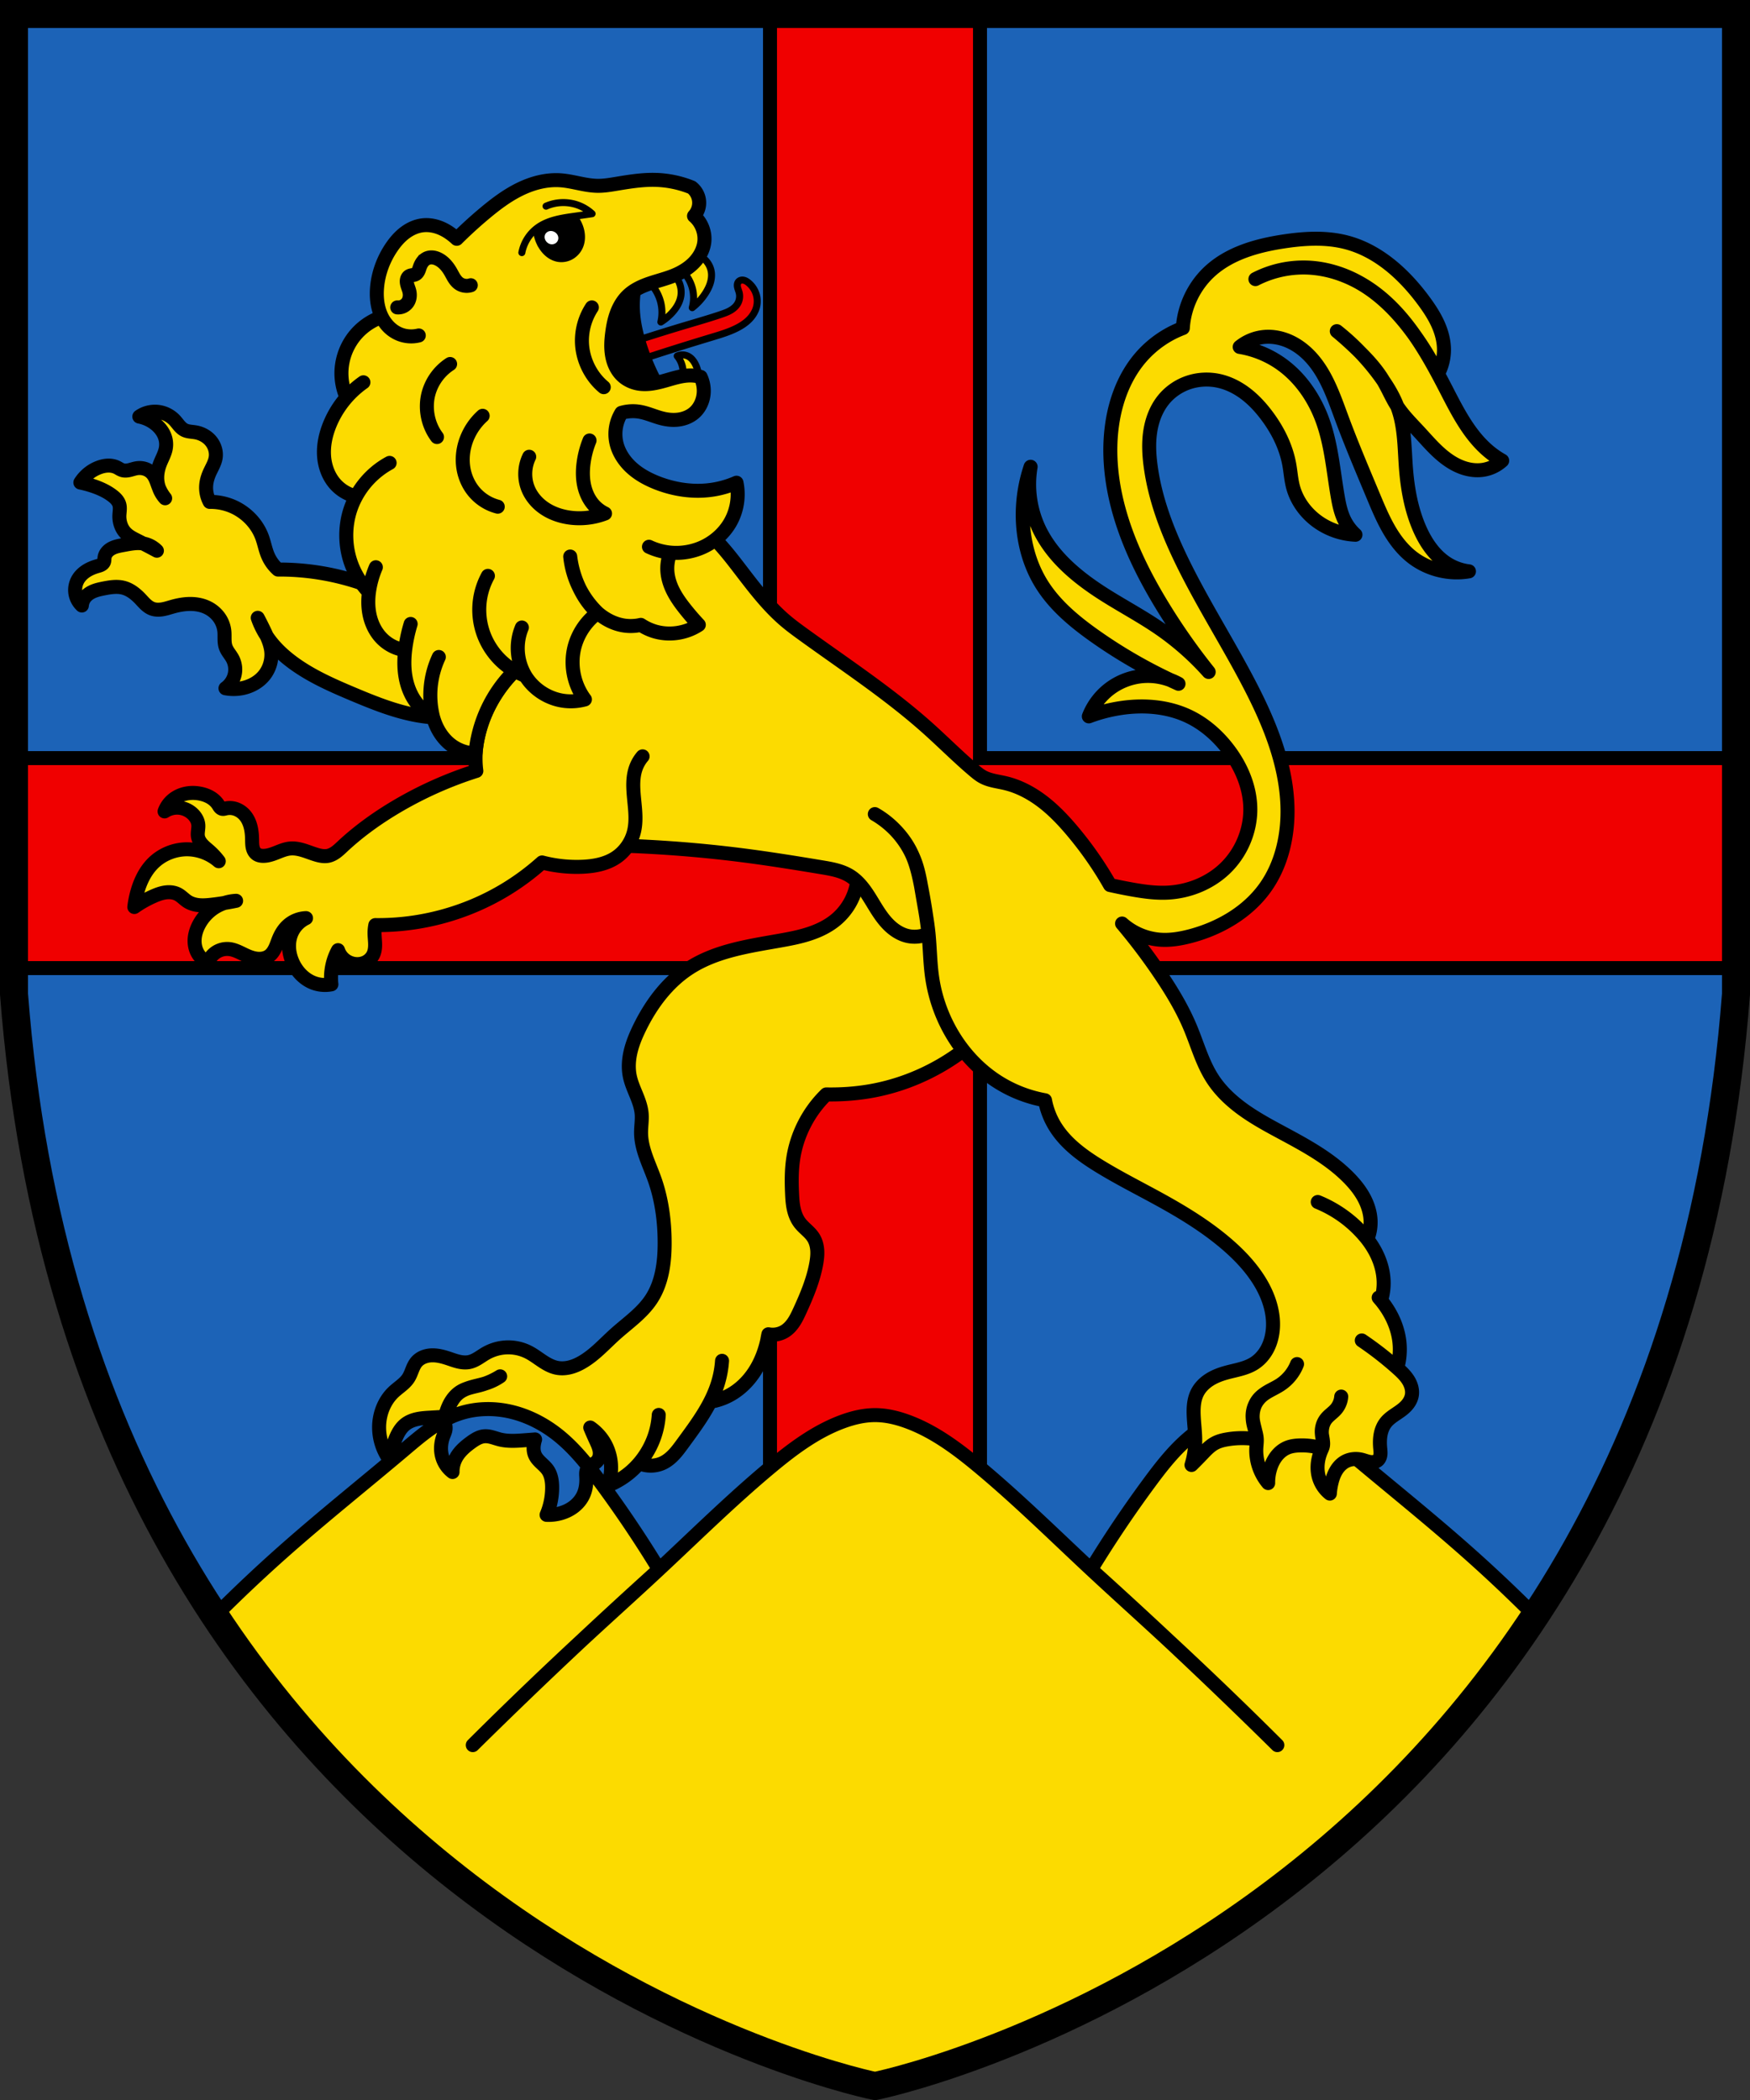 <svg width="500" height="600.1" version="1.0" xml:space="preserve" xmlns="http://www.w3.org/2000/svg"><rect width="100%" height="100%" fill="#333333" stroke="none"/><path d="M4 4v280c20 260 236 310 246 312 10-2 226-52 246-312V4z" fill="#1c63b7"/><path d="M280 276.6v211.1h-60V276.6H4v-60h216V4h60v212.6h216v60z" fill="#f00000" stroke="#000" stroke-linecap="round" stroke-width="4"/><path d="M250 596a304.123 304.123 0 0 0 30.99-9.543c31.7-11.65 61.4-28.59 87.95-49.46 17.07-13.42 32.86-28.46 46.93-45a310.67 310.67 0 0 0 22.72-30.27 423.599 423.599 0 0 0-19.55-18.45c-11.3-10.01-23.12-19.42-34.65-29.17-4.669-3.95-9.435-8.043-15.2-10.08-4.84-1.706-10.18-1.84-15.17-.665-4.995 1.175-9.651 3.626-13.64 6.852-4.687 3.788-8.442 8.587-12.02 13.44a335.544 335.544 0 0 0-16.62 24.75c8.225 7.413 16.37 14.91 24.44 22.49 9.703 9.117 19.29 18.35 28.77 27.71-11.04-11-22.3-21.79-33.76-32.35-6.472-5.962-13.01-11.85-19.45-17.85-10.49-9.786-20.72-19.88-31.73-29.08-6.285-5.251-12.95-10.28-20.62-13.12-3.005-1.115-6.17-1.886-9.375-1.886s-6.37.772-9.375 1.886c-7.679 2.848-14.34 7.874-20.62 13.12-11.01 9.199-21.24 19.29-31.73 29.08-6.435 6.002-12.97 11.89-19.45 17.85a1198.18 1198.18 0 0 0-33.76 32.35 1590.58 1590.58 0 0 1 28.77-27.71c8.07-7.582 16.22-15.08 24.44-22.49a332.839 332.839 0 0 0-16.62-24.75c-3.579-4.848-7.334-9.647-12.02-13.44-3.991-3.226-8.646-5.678-13.64-6.852-4.995-1.175-10.33-1.041-15.17.665-5.768 2.033-10.53 6.126-15.2 10.08-11.53 9.752-23.35 19.16-34.65 29.17a428.989 428.989 0 0 0-19.55 18.45 310.993 310.993 0 0 0 22.72 30.27c14.06 16.53 29.86 31.58 46.93 45 26.55 20.87 56.25 37.81 87.95 49.46A304.123 304.123 0 0 0 250.03 596M286.6 288.9c-9.311 12.03-23.25 20.38-38.25 22.91-4.049.682-8.164.956-12.27.882a73.046 73.046 0 0 1 .002 0c-5.051 4.897-8.432 11.48-9.462 18.44-.479 3.234-.463 6.519-.32 9.784.064 1.488.156 2.982.473 4.438s.866 2.88 1.772 4.063c1.153 1.505 2.838 2.566 3.849 4.17.69 1.094 1.024 2.387 1.108 3.678.083 1.29-.074 2.587-.306 3.86-.848 4.636-2.69 9.026-4.651 13.31-.518 1.13-1.047 2.26-1.733 3.298-.687 1.037-1.54 1.983-2.597 2.636a6.595 6.595 0 0 1-4.674.853 33.043 33.043 0 0 0-.324 1.697c-.694 3.18-1.872 6.271-3.647 9s-4.16 5.084-7.013 6.65a17.578 17.578 0 0 1-5.637 1.938c1.94-3.6 3.1-7.618 3.38-11.7a28.43 28.43 0 0 1-1.169 6.319c-1.957 6.388-6.08 11.85-10.02 17.24-.796 1.087-1.589 2.181-2.508 3.166-.918.986-1.972 1.865-3.187 2.447a8.188 8.188 0 0 1-6.804.08 23.566 23.566 0 0 0 4.31-7.461 23.572 23.572 0 0 0 1.292-6.33c-.375 6.465-3.604 12.71-8.66 16.76a23.226 23.226 0 0 1-5.934 3.448c1.71-4.243 1.142-9.33-1.46-13.09a13.925 13.925 0 0 0-3.517-3.516c.506 1.22 1.036 2.43 1.588 3.629.458.993.937 1.999 1.088 3.082a4.231 4.231 0 0 1-.068 1.629 3 3 0 0 1-.793 1.413c-.391.38-.89.625-1.364.892s-.95.577-1.244 1.035c-.241.375-.343.826-.372 1.271-.029.445.011.892.032 1.337.077 1.66-.12 3.357-.794 4.876-.591 1.332-1.54 2.496-2.687 3.396-1.146.9-2.487 1.542-3.89 1.934-1.289.36-2.634.514-3.97.454a20.032 20.032 0 0 0 1.588-7.825c-.002-1.741-.26-3.556-1.247-4.99-.527-.766-1.235-1.384-1.909-2.024-.674-.64-1.332-1.327-1.72-2.172-.323-.703-.442-1.488-.417-2.261s.19-1.536.417-2.275a13.951 13.951 0 0 1 0 0c-.983.076-1.966.152-2.949.226-2.387.182-4.822.353-7.144-.226-.734-.184-1.449-.44-2.18-.637-.73-.197-1.489-.334-2.243-.27-1.383.116-2.616.89-3.742 1.7-1.752 1.263-3.44 2.726-4.423 4.65a8.341 8.341 0 0 0-.907 3.856 8.32 8.32 0 0 1-2.722-3.629c-.816-2.13-.707-4.562.113-6.69.25-.65.568-1.292.624-1.986.054-.668-.14-1.33-.196-1.998-.088-1.032.153-2.065.48-3.048.375-1.128.87-2.223 1.54-3.205.672-.981 1.525-1.849 2.543-2.465 1.673-1.013 3.67-1.293 5.557-1.814a21.482 21.482 0 0 0 5.67-2.495 15.335 15.335 0 0 1-3.721 1.873c-1.556.533-3.188.812-4.761 1.294-1.36.417-2.697 1.001-3.75 1.957-1.083.985-1.8 2.301-2.45 3.612-.461.932-.9 1.876-1.315 2.83-1.282.079-2.565.155-3.848.229-1.271.073-2.547.144-3.792.408s-2.468.73-3.466 1.52c-.922.73-1.62 1.711-2.163 2.754-.544 1.043-.942 2.154-1.352 3.256-.439 1.178-.892 2.35-1.361 3.516a15.854 15.854 0 0 1-2.608-8.732c.012-3.747 1.459-7.534 4.196-10.09 1.412-1.32 3.162-2.335 4.196-3.969.453-.717.746-1.521 1.062-2.308.315-.787.663-1.576 1.206-2.228.525-.63 1.219-1.111 1.977-1.426a6.842 6.842 0 0 1 2.397-.495c1.64-.055 3.256.381 4.812.9.958.32 1.908.673 2.892.9.984.226 2.015.322 3.005.121.883-.179 1.704-.587 2.476-1.054.771-.466 1.505-.993 2.287-1.44a12.968 12.968 0 0 1 6.01-1.705c2.103-.065 4.22.4 6.099 1.347 1.396.705 2.646 1.664 3.949 2.53 1.303.867 2.696 1.656 4.23 1.96 1.237.245 2.524.163 3.746-.143 1.222-.305 2.38-.83 3.472-1.461 3.586-2.076 6.378-5.251 9.462-8.019 3.558-3.193 7.627-5.957 10.26-9.943 3.137-4.742 3.875-10.67 3.849-16.36-.028-6.093-.846-12.22-2.887-17.96-1.538-4.328-3.791-8.558-3.85-13.15-.023-1.873.325-3.747.161-5.613-.162-1.85-.821-3.617-1.525-5.336-.703-1.719-1.462-3.431-1.843-5.249-.489-2.337-.332-4.778.214-7.102.545-2.324 1.47-4.543 2.513-6.691 3.293-6.781 7.944-13.08 14.27-17.18 7.608-4.921 16.9-6.261 25.82-7.84 2.876-.509 5.755-1.057 8.527-1.977 2.772-.92 5.447-2.225 7.672-4.117a17.543 17.543 0 0 0 5.774-9.783" fill="#fcdb00" stroke="#000" stroke-linecap="round" stroke-linejoin="round" stroke-width="4"/><path d="M151.2 241.6c6.208-.206 12.42-.266 18.63-.18 14.3.199 28.59 1.174 42.78 3.005 7.389.954 14.75 2.14 22.1 3.36 2.814.466 5.709.967 8.132 2.474 1.601.997 2.922 2.393 4.049 3.905 1.127 1.513 2.073 3.15 3.06 4.757 1.13 1.841 2.327 3.662 3.844 5.2s3.384 2.792 5.487 3.285a8.97 8.97 0 0 0 6.01-.707 189.518 189.518 0 0 0-2.108-13.38c-.629-3.236-1.353-6.486-2.747-9.473-1.156-2.477-2.762-4.735-4.665-6.697a27.034 27.034 0 0 0-5.821-4.549c5.388 3.066 9.601 8.141 11.62 14 1.005 2.908 1.48 5.967 2 9 .633 3.691 1.339 7.374 1.717 11.1.423 4.169.434 8.378 1.033 12.53a44.368 44.368 0 0 0 6.5 17.5c2.989 4.675 6.889 8.787 11.5 11.88a37.597 37.597 0 0 0 14.25 5.75 21.793 21.793 0 0 0 2.75 7.25c3.012 5.003 7.894 8.576 12.88 11.62 5.362 3.282 10.98 6.117 16.5 9.135 7.025 3.843 13.92 8.015 19.98 13.26 3.516 3.047 6.75 6.47 9.192 10.43 2.671 4.329 4.373 9.452 3.712 14.5-.234 1.786-.765 3.542-1.649 5.111s-2.128 2.948-3.654 3.904c-2.403 1.506-5.313 1.886-8.043 2.652-1.637.459-3.244 1.072-4.675 1.989s-2.684 2.154-3.457 3.668c-.975 1.911-1.132 4.132-1.061 6.276.086 2.567.473 5.122.442 7.69a23.653 23.653 0 0 1-1.061 6.718 137.194 137.194 0 0 0 3.028-3.075c1.106-1.159 2.218-2.358 3.625-3.125 1.116-.608 2.37-.917 3.625-1.125 2.766-.46 5.609-.46 8.375 0-.11-.81-.255-1.615-.438-2.411-.281-1.227-.65-2.443-.735-3.699-.088-1.309.143-2.645.714-3.826.548-1.135 1.398-2.111 2.4-2.875 1.478-1.128 3.255-1.793 4.809-2.813a12.466 12.466 0 0 0 4.75-5.875 12.731 12.731 0 0 1-4.75 5.875c-1.02.679-2.132 1.205-3.202 1.802-1.07.596-2.116 1.276-2.923 2.198-.816.933-1.36 2.092-1.618 3.305-.26 1.213-.24 2.477-.007 3.695.296 1.552.933 3.046 1 4.625.033.793-.079 1.583-.125 2.375-.214 3.639 1.02 7.342 3.375 10.12a13.73 13.73 0 0 1 .625-4.25c.393-1.255.972-2.46 1.786-3.492.814-1.032 1.87-1.888 3.089-2.383 1.066-.432 2.226-.58 3.375-.625 2.21-.085 4.434.205 6.549.853a5.829 5.829 0 0 0 .226-2.144c-.056-.693-.236-1.371-.304-2.062-.146-1.498.268-3.058 1.2-4.24.814-1.032 1.971-1.744 2.828-2.74a6.328 6.328 0 0 0 1.503-3.624 6.264 6.264 0 0 1-1.503 3.624c-.86.993-2.024 1.7-2.828 2.74-1.028 1.329-1.368 3.107-1.149 4.773.067.512.184 1.018.254 1.53s.093 1.039-.026 1.542c-.096.407-.281.787-.449 1.17-1.105 2.532-1.442 5.466-.55 8.08a9.28 9.28 0 0 0 3 4.25 19.42 19.42 0 0 1 .5-3.188c.282-1.16.676-2.303 1.282-3.331.607-1.03 1.435-1.943 2.467-2.544 1.44-.837 3.218-1.011 4.836-.615.798.195 1.563.522 2.375.647a3.46 3.46 0 0 0 1.225-.01c.402-.083.79-.263 1.084-.549.425-.41.629-1.005.687-1.592.058-.587-.016-1.178-.068-1.766-.113-1.277-.127-2.57.099-3.833.226-1.262.7-2.495 1.493-3.503 1.235-1.573 3.115-2.473 4.685-3.712.645-.51 1.245-1.084 1.73-1.748.484-.664.852-1.422 1.01-2.229.299-1.53-.182-3.135-1.01-4.457-.827-1.322-1.98-2.406-3.144-3.444a96.162 96.162 0 0 0-10.12-7.875 95.4 95.4 0 0 1 10.125 7.875 19.5 19.5 0 0 0 .618-7.478c-.526-4.697-2.783-9.105-5.922-12.64a28.481 28.481 0 0 0 .69.81c.55-1.804.796-3.699.724-5.583-.11-2.88-.961-5.708-2.3-8.26-1.338-2.554-3.154-4.838-5.213-6.855a35.17 35.17 0 0 0-11.31-7.425 34.791 34.791 0 0 1 14.172 10.628 12.817 12.817 0 0 0 .918-5.447c-.118-2.322-.875-4.585-2.002-6.619-1.127-2.034-2.616-3.849-4.248-5.506-5.35-5.43-12.16-9.138-18.88-12.75-3.756-2.02-7.525-4.043-11-6.512-3.477-2.469-6.674-5.412-8.997-8.988-2.903-4.468-4.32-9.709-6.375-14.62-2.21-5.292-5.177-10.24-8.375-15a169.833 169.833 0 0 0-11.12-14.75 18.39 18.39 0 0 0 10.83 4.617c2.973.22 5.958-.291 8.84-1.06 8.311-2.22 16.2-6.795 21.21-13.79 4.813-6.723 6.663-15.25 6.363-23.51-.43-11.87-5.004-23.2-10.43-33.76-6.349-12.36-13.95-24.07-19.98-36.59-4.05-8.414-7.406-17.26-8.662-26.52-.449-3.307-.626-6.677-.122-9.975.505-3.298 1.721-6.535 3.834-9.118 1.864-2.278 4.4-3.995 7.195-4.914 2.796-.92 5.845-1.043 8.715-.389 2.751.628 5.316 1.953 7.558 3.666s4.172 3.808 5.877 6.057c3.167 4.177 5.606 8.984 6.541 14.14.384 2.117.514 4.283 1.061 6.364 1.058 4.026 3.683 7.57 7.071 9.988a20.193 20.193 0 0 0 10.78 3.712 13.989 13.989 0 0 1-3.182-4.243c-1.014-2.087-1.49-4.388-1.886-6.674-1.226-7.08-1.779-14.33-4.125-21.12-2.327-6.738-6.507-12.95-12.38-17a28.34 28.34 0 0 0-11.5-4.625 13.016 13.016 0 0 1 7.25-2.875c2.385-.169 4.797.335 6.974 1.323 2.177.988 4.122 2.452 5.776 4.177 4.613 4.813 6.81 11.37 9.125 17.62 2.78 7.503 5.915 14.87 9 22.25 1.332 3.187 2.66 6.387 4.368 9.39s3.817 5.82 6.507 7.985c4.56 3.673 10.73 5.263 16.5 4.25a15.055 15.055 0 0 1-5.875-2c-3.832-2.279-6.468-6.163-8.25-10.25-2.366-5.428-3.423-11.35-3.875-17.25-.427-5.588-.347-11.31-2.125-16.62-1.164-3.48-3.09-6.659-5.25-9.625a65.9 65.9 0 0 0-12.38-12.88 96.352 96.352 0 0 1 6.557 5.945c2.522 2.507 4.923 5.176 6.74 8.233 1.402 2.358 2.442 4.922 3.932 7.225 1.72 2.658 3.994 4.9 6.146 7.222 2.534 2.734 4.945 5.63 7.946 7.841 1.5 1.106 3.145 2.033 4.915 2.616 1.77.584 3.671.816 5.514.543a10.44 10.44 0 0 0 5.5-2.625 25.59 25.59 0 0 1-3.572-2.433c-5.694-4.629-9.1-11.42-12.46-17.94-5.258-10.2-11.07-20.57-20.22-27.5-5.354-4.057-11.8-6.794-18.5-7.25a30.182 30.182 0 0 0-15.75 3.25 29.973 29.973 0 0 1 13.36-3.315c5.547-.058 11.07 1.457 15.94 4.122 6.37 3.49 11.54 8.856 15.82 14.73a81.124 81.124 0 0 1 7.02 11.54 14.514 14.514 0 0 0 1.732-6.952c-.016-2.546-.71-5.057-1.768-7.373-1.057-2.316-2.472-4.452-3.982-6.502-5.596-7.594-13-14.37-22.12-16.75-5.847-1.527-12.03-1.16-18-.25-7.635 1.163-15.46 3.372-21.12 8.625-4.466 4.144-7.256 10.04-7.625 16.12a29.797 29.797 0 0 0-12.12 8.5c-4.422 5.173-6.957 11.77-8 18.5-1.343 8.662-.313 17.58 2.125 26 2.741 9.465 7.225 18.35 12.38 26.75a180.907 180.907 0 0 0 13 18.5 78.62 78.62 0 0 0-14-12.38c-4.91-3.391-10.19-6.209-15.25-9.375-7.8-4.883-15.34-10.92-19.25-19.25a29.833 29.833 0 0 1-2.375-17.62 43.192 43.192 0 0 0-2.25 13.5c-.04 6.995 1.684 14.06 5.375 20 3.773 6.073 9.41 10.75 15.25 14.88a142.592 142.592 0 0 0 23.88 13.62 18.242 18.242 0 0 0-10.12-2.188c-3.382.26-6.683 1.495-9.408 3.516s-4.862 4.823-6.092 7.984a44.864 44.864 0 0 1 9.125-2.375c6.53-.982 13.41-.461 19.38 2.375 4.383 2.084 8.144 5.358 11.12 9.188 3.858 4.956 6.49 11.04 6.516 17.32.027 6.323-2.679 12.6-7.248 16.97-4.429 4.237-10.49 6.641-16.62 6.894-3.36.139-6.715-.339-10.03-.932a143.229 143.229 0 0 1-6.188-1.25 103.357 103.357 0 0 0-10.66-15.32c-2.583-3.079-5.36-6.022-8.548-8.469-3.188-2.447-6.809-4.393-10.72-5.32-2.15-.51-4.417-.724-6.364-1.768-.94-.504-1.772-1.185-2.586-1.875-4.524-3.83-8.707-8.047-13.12-12-11.1-9.935-23.62-18.14-35.69-26.88-1.746-1.263-3.485-2.54-5.125-3.938-5.214-4.442-9.324-10.01-13.5-15.44-2.812-3.656-5.703-7.302-9.25-10.25-7.49-6.225-17.8-8.908-27.38-7.125" fill="#fcdb00" stroke="#000" stroke-linecap="round" stroke-linejoin="round" stroke-width="4"/><path d="M183.6 216.1a10.584 10.584 0 0 0-1.945 3.359c-.647 1.83-.777 3.805-.707 5.745.15 4.171 1.184 8.412.177 12.46-.737 2.962-2.59 5.639-5.127 7.336-2.828 1.892-6.323 2.517-9.723 2.652a39.067 39.067 0 0 1-11.4-1.237 70.174 70.174 0 0 1-10.48 7.767c-11.12 6.737-24.15 10.29-37.16 10.13-.14.683-.216 1.38-.224 2.077-.012 1.066.13 2.128.16 3.193.03 1.066-.061 2.161-.514 3.127-.456.975-1.273 1.769-2.243 2.237-.969.469-2.084.616-3.149.459a5.871 5.871 0 0 1-2.899-1.303 5.865 5.865 0 0 1-1.785-2.63 16.45 16.45 0 0 0-1.016 2.254 16.56 16.56 0 0 0-.883 7.513 9.306 9.306 0 0 1-4.95-.354c-2.806-1.002-5.011-3.361-6.187-6.1-.563-1.31-.912-2.717-.963-4.141s.2-2.867.786-4.166a8.542 8.542 0 0 1 4.066-4.154 8.249 8.249 0 0 0-5.215 2.12c-1.09.993-1.897 2.269-2.475 3.625-.384.899-.672 1.837-1.081 2.724-.41.887-.958 1.739-1.747 2.314-.95.692-2.181.924-3.353.823s-2.296-.51-3.364-1c-1.525-.7-3.017-1.586-4.685-1.768a5.833 5.833 0 0 0-3.733.873 5.837 5.837 0 0 0-2.366 3.016 6.548 6.548 0 0 1-3.094-3.005c-.622-1.252-.824-2.693-.68-4.083.144-1.391.625-2.734 1.298-3.96a12.964 12.964 0 0 1 4.243-4.596 12.66 12.66 0 0 1 6.276-2.033c-2.265.47-4.552.84-6.85 1.105-1.189.137-2.389.247-3.582.154-1.193-.094-2.389-.399-3.4-1.037-.982-.62-1.762-1.531-2.785-2.077-1.067-.57-2.33-.697-3.529-.54-1.199.157-2.347.583-3.454 1.07a31.537 31.537 0 0 0-5.48 3.094c.182-1.547.495-3.08.934-4.573.87-2.963 2.277-5.83 4.48-7.995 2.644-2.6 6.385-4.041 10.09-3.912a13.972 13.972 0 0 1 8.618 3.402 19.52 19.52 0 0 0-2.665-2.892c-.68-.603-1.404-1.16-2.019-1.828-.615-.669-1.125-1.471-1.269-2.368-.087-.543-.037-1.098.024-1.644.06-.547.133-1.096.09-1.644-.09-1.135-.676-2.193-1.474-3.005a6.51 6.51 0 0 0-3.93-1.892 6.507 6.507 0 0 0-4.235 1.042 7.712 7.712 0 0 1 1.644-2.665c1.077-1.138 2.5-1.93 4.017-2.32s3.126-.386 4.658-.061c.985.208 1.947.549 2.812 1.064.865.515 1.63 1.209 2.178 2.054.157.242.296.498.481.72.186.222.426.411.71.47.16.033.325.024.486-.004.16-.027.318-.072.477-.11a5.297 5.297 0 0 1 3.063.23 6.092 6.092 0 0 1 2.494 1.812c.774.935 1.275 2.074 1.57 3.252.295 1.177.39 2.396.415 3.609.015.752.005 1.513.168 2.247.082.367.207.727.393 1.054.187.327.436.62.743.838.536.38 1.214.508 1.871.51 1.33.006 2.612-.46 3.85-.95 1.235-.49 2.482-1.017 3.805-1.147 1.324-.13 2.657.147 3.928.542s2.503.908 3.784 1.272c1.013.288 2.084.48 3.12.284.83-.159 1.597-.563 2.282-1.06.685-.496 1.295-1.085 1.913-1.662 4.774-4.456 10.13-8.267 15.76-11.57a110.566 110.566 0 0 1 22.45-9.98 27.578 27.578 0 0 1-.227-3.516c-.002-4.695 1.205-9.347 3.175-13.61a39.794 39.794 0 0 1 14.52-16.67" fill="#fcdb00" stroke="#000" stroke-linecap="round" stroke-linejoin="round" stroke-width="4"/><path d="M106.2 167.7a72.484 72.484 0 0 0-14.59-4.009 72.417 72.417 0 0 0-12.19-.962 11.29 11.29 0 0 1-2.839-3.906c-.748-1.71-1.058-3.578-1.701-5.33-1.559-4.252-5.14-7.682-9.413-9.186a16.069 16.069 0 0 0-5.557-.908 8.61 8.61 0 0 1-1.021-4.366c.048-1.35.417-2.677.964-3.912.63-1.424 1.505-2.773 1.758-4.309.279-1.697-.269-3.49-1.365-4.815-1.096-1.326-2.707-2.188-4.402-2.48-1.054-.182-2.171-.164-3.127-.642-.596-.298-1.087-.77-1.523-1.275-.436-.504-.828-1.046-1.284-1.532-1.263-1.346-3.021-2.216-4.857-2.406s-3.735.304-5.246 1.363c1.432.283 2.805.86 4.009 1.684 1.72 1.177 3.119 2.929 3.528 4.972.17.844.168 1.722 0 2.566-.29 1.464-1.06 2.781-1.604 4.17-.579 1.477-.908 3.068-.802 4.651a8.831 8.831 0 0 0 2.245 5.292 12.367 12.367 0 0 1-1.772-2.992c-.288-.696-.513-1.417-.794-2.115-.282-.699-.626-1.382-1.123-1.949-.535-.61-1.24-1.067-2.008-1.326s-1.601-.321-2.403-.197c-.689.106-1.348.345-2.025.509-.677.164-1.397.25-2.064.052-.574-.17-1.066-.54-1.604-.802-.778-.38-1.654-.535-2.52-.513-.864.022-1.72.218-2.532.513a10.735 10.735 0 0 0-5.373 4.33c1.18.246 2.345.56 3.489.937 2.016.666 3.984 1.545 5.67 2.835.435.334.853.695 1.204 1.117s.635.906.78 1.435c.27.99.04 2.037 0 3.062-.07 1.836.53 3.732 1.814 5.046.931.954 2.154 1.557 3.345 2.155 1.867.936 3.719 1.9 5.557 2.892a7.297 7.297 0 0 0-3.904-2.054c-1.842-.325-3.725.071-5.565.41-1.164.215-2.354.414-3.403.962-.525.274-1.01.635-1.384 1.093s-.64 1.014-.708 1.602c-.047.404-.006.827-.16 1.203-.15.363-.467.635-.816.814-.349.18-.732.278-1.11.389-1.105.324-2.185.761-3.15 1.39-.966.628-1.815 1.456-2.382 2.459a6.083 6.083 0 0 0-.707 3.89A6.085 6.085 0 0 0 23.39 173c.072-.84.391-1.658.907-2.325.621-.804 1.507-1.374 2.448-1.76.94-.384 1.942-.597 2.939-.792 1.797-.352 3.663-.654 5.443-.227 1.928.463 3.564 1.741 4.933 3.175.514.54 1 1.106 1.547 1.613.546.508 1.158.959 1.855 1.222.932.353 1.966.35 2.949.185.983-.164 1.932-.483 2.89-.752 1.6-.448 3.246-.76 4.906-.78 1.66-.02 3.338.26 4.848.95a8.976 8.976 0 0 1 3.423 2.726 8.221 8.221 0 0 1 1.62 4.055c.083.777.049 1.561.061 2.343s.075 1.574.34 2.308c.426 1.175 1.332 2.108 1.926 3.208a6.645 6.645 0 0 1 .612 4.631 6.645 6.645 0 0 1-2.617 3.87c1.532.288 3.12.288 4.651 0 2.475-.467 4.836-1.728 6.415-3.69 1.558-1.935 2.29-4.509 2.005-6.976-.215-1.856-.97-3.602-1.764-5.292a95.54 95.54 0 0 0-2.085-4.17 23.197 23.197 0 0 0 2.55 5.184c1.927 2.93 4.502 5.391 7.314 7.486 5.267 3.925 11.35 6.596 17.4 9.142 6.005 2.525 12.11 4.98 18.52 6.094a46.435 46.435 0 0 0 18.24-.48" fill="#fcdb00" stroke="#000" stroke-linecap="round" stroke-linejoin="round" stroke-width="4"/><g stroke="#000"><path d="M185.8 80.98a12.055 12.055 0 0 1 2.936 5.249c.494 1.88.521 3.881.08 5.774a15.473 15.473 0 0 0 2.967-2.406c1.313-1.366 2.392-3.027 2.726-4.892.382-2.132-.291-4.427-1.764-6.014M195.1 77.56a10.8 10.8 0 0 1 2.762 4.974 10.78 10.78 0 0 1-.08 5.373 16.522 16.522 0 0 0 3.849-4.25c.556-.886 1.03-1.83 1.33-2.832.3-1.002.42-2.066.273-3.102-.278-1.956-1.566-3.741-3.335-4.621" fill="#fcdb00" stroke-linecap="round" stroke-linejoin="round" stroke-width="2"/><path d="M183.8 96.69c4.17-1.34 8.354-2.635 12.55-3.884 3.217-.957 6.444-1.889 9.623-2.967.955-.324 1.912-.664 2.781-1.177.868-.513 1.651-1.213 2.111-2.111a4.26 4.26 0 0 0 .32-2.967c-.135-.531-.37-1.035-.474-1.574-.053-.27-.071-.547-.026-.818s.156-.533.34-.736c.176-.192.413-.325.665-.39.252-.064.52-.063.775-.012.51.101.964.393 1.367.723a6.953 6.953 0 0 1 2.164 3.112 6.73 6.73 0 0 1 .161 3.784c-.35 1.39-1.154 2.643-2.171 3.655s-2.241 1.795-3.523 2.44c-2.239 1.126-4.657 1.844-7.057 2.566a847.734 847.734 0 0 0-17.86 5.595" fill="#f00000" stroke-linecap="round" stroke-linejoin="round" stroke-width="2"/><path d="M182.5 109.6c-1.851-.51-3.521-1.606-4.812-3.028-1.291-1.422-2.211-3.161-2.769-4.999-1.339-4.412-.544-9.356 1.834-13.31a18.34 18.34 0 0 1 6.025-6.103c-.4 2.141-.548 4.33-.439 6.506.162 3.218.882 6.387 1.844 9.462a61.16 61.16 0 0 0 4.642 10.95 9.308 9.308 0 0 1-6.326.521z"/><path d="M195.1 107.5a7.477 7.477 0 0 0-.113-2.718 7.488 7.488 0 0 0-1.5-3.062 3.595 3.595 0 0 1 3.018.017c1.008.481 1.736 1.417 2.224 2.422.513 1.057.8 2.222.836 3.396" fill="#fcdb00" stroke-linejoin="round" stroke-width="2"/></g><path d="M147 191.7a37.98 37.98 0 0 0-5.397 6.679 38.055 38.055 0 0 0-5.753 16.89 12.008 12.008 0 0 1-6.616-2.155c-1.998-1.399-3.537-3.403-4.553-5.621-1.016-2.218-1.525-4.646-1.684-7.081a26.173 26.173 0 0 1 2.381-12.7 25.74 25.74 0 0 0-2.363 9.07 25.717 25.717 0 0 0 .688 7.996 14.258 14.258 0 0 1-4.676-3.91c-1.777-2.299-2.816-5.115-3.245-7.989-.428-2.874-.267-5.811.183-8.682a43.624 43.624 0 0 1 1.361-5.923 43.582 43.582 0 0 0-1.576 7.495 11.668 11.668 0 0 1-6.475-3.163c-1.975-1.919-3.217-4.519-3.738-7.222-.521-2.703-.35-5.508.223-8.201a28.082 28.082 0 0 1 1.623-5.113 27.998 27.998 0 0 0-1.972 7.133 23.577 23.577 0 0 1-4.415-6.557c-2.421-5.367-2.724-11.66-.831-17.23 1.893-5.575 5.963-10.38 11.15-13.16a23.87 23.87 0 0 0-5.984 4.607 23.903 23.903 0 0 0-3.593 4.963 11.402 11.402 0 0 1-5.72-3.266c-2.088-2.21-3.217-5.225-3.428-8.258-.211-3.033.45-6.082 1.584-8.903a27.507 27.507 0 0 1 9.656-12.17 27.247 27.247 0 0 0-4.816 4.322 17.075 17.075 0 0 1-1.421-8.064 17.114 17.114 0 0 1 3.493-9.205 17.11 17.11 0 0 1 8.01-5.723c1.128 2.655 3.589 4.704 6.404 5.332a9.148 9.148 0 0 0 4.149-.043 8.8 8.8 0 0 1-5.784-.51c-2.335-1.064-4.12-3.151-5.11-5.518s-1.234-4.998-1.031-7.556c.33-4.151 1.823-8.188 4.17-11.63 1.048-1.535 2.274-2.966 3.753-4.091 1.479-1.126 3.223-1.938 5.068-2.164 1.796-.22 3.637.123 5.3.835s3.159 1.78 4.483 3.014a21.312 21.312 0 0 1 0 0 123.613 123.613 0 0 1 8.146-7.424c3.068-2.555 6.286-4.977 9.872-6.734s7.578-2.83 11.56-2.565c3.589.239 7.063 1.547 10.66 1.588 1.789.02 3.565-.274 5.33-.567 3.717-.617 7.46-1.235 11.23-1.134a29.67 29.67 0 0 1 10.32 2.155 5.613 5.613 0 0 1 1.928 2.835c.267.915.294 1.9.077 2.829a5.6 5.6 0 0 1-1.324 2.5c2.126 1.807 3.264 4.71 2.93 7.48-.262 2.174-1.373 4.192-2.887 5.774-1.56 1.629-3.532 2.822-5.613 3.689-2.251.937-4.636 1.508-6.946 2.288-2.31.78-4.598 1.805-6.366 3.485-1.416 1.347-2.442 3.068-3.143 4.893-.7 1.825-1.087 3.755-1.348 5.692-.293 2.179-.428 4.403-.044 6.568.385 2.164 1.326 4.279 2.93 5.78 1.275 1.195 2.928 1.96 4.651 2.246 2.652.441 5.355-.218 7.94-.962 2.285-.659 4.597-1.394 6.975-1.363.948.012 1.894.147 2.807.4a9.325 9.325 0 0 1 .883 4.491c-.123 2.222-1.104 4.421-2.807 5.854-1.217 1.024-2.755 1.63-4.331 1.848-1.575.218-3.188.06-4.731-.324-2.218-.552-4.317-1.568-6.576-1.925a11.588 11.588 0 0 0-5.08.335 11.585 11.585 0 0 0-1.473 8.392c.584 2.781 2.207 5.281 4.296 7.208 2.089 1.927 4.629 3.313 7.27 4.36 5.16 2.044 10.86 2.842 16.33 1.928a27.247 27.247 0 0 0 6.465-1.928c.779 3.701.206 7.671-1.588 11-1.88 3.488-5.06 6.225-8.732 7.712a18.442 18.442 0 0 1-9.995 1.073 18.438 18.438 0 0 1-4.696-1.487 18.451 18.451 0 0 0 6.123 1.675 12.054 12.054 0 0 0-.845 5.544c.172 2.018.855 3.97 1.8 5.76.946 1.791 2.15 3.433 3.417 5.013a72.294 72.294 0 0 0 3.742 4.31c-3.717 2.464-8.56 3.15-12.81 1.813a15.197 15.197 0 0 1-3.757-1.795c-1.515.35-3.094.42-4.634.207-2.853-.394-5.527-1.76-7.695-3.656-2.168-1.896-3.849-4.306-5.119-6.89-1.415-2.88-2.339-6-2.722-9.187a26.09 26.09 0 0 0 2.722 9.186 26.077 26.077 0 0 0 5.119 6.891 17.743 17.743 0 0 0-6.594 9.666c-1.36 5.124-.24 10.85 2.949 15.08a15.276 15.276 0 0 1-5.577.462c-4.616-.473-8.953-3.186-11.39-7.137-2.528-4.102-2.929-9.439-1.042-13.87a15.479 15.479 0 0 0-1.14 6.978c.17 2.428.924 4.812 2.182 6.895l-3.146-1.473a20.332 20.332 0 0 1-8.558-9.788 20.315 20.315 0 0 1-1.26-10.88 20.293 20.293 0 0 1 2.218-6.487" fill="#fcdb00" stroke="#000" stroke-linecap="round" stroke-linejoin="round" stroke-width="4"/><g fill="none" stroke="#000" stroke-linecap="round" stroke-width="4"><path d="M113.5 87.83a3.297 3.297 0 0 0 1.737-.335 3.295 3.295 0 0 0 1.31-1.189c.574-.914.661-2.079.401-3.127-.123-.497-.319-.973-.477-1.46-.158-.487-.278-.996-.245-1.507.017-.247.07-.493.175-.717.105-.224.263-.426.467-.566.267-.183.594-.251.912-.306.319-.056.646-.104.932-.255.38-.201.65-.566.836-.955.186-.388.298-.807.447-1.21.186-.503.43-.988.762-1.41a3.318 3.318 0 0 1 1.243-.996c.533-.236 1.136-.3 1.715-.229.58.072 1.138.275 1.653.55 1.453.776 2.544 2.102 3.368 3.528.338.586.639 1.194.998 1.767s.785 1.116 1.327 1.521c.97.724 2.3.94 3.448.561"/><path d="M128.6 104a14.596 14.596 0 0 0-6.124 8.279c-1.191 4.261-.283 9.056 2.381 12.59M137.9 118.8a17.289 17.289 0 0 0-4.876 7.485c-.774 2.378-1.021 4.935-.633 7.405.387 2.47 1.416 4.848 3.015 6.77a13.207 13.207 0 0 0 6.804 4.309M151.2 130.5c-1.376 2.797-1.503 6.18-.34 9.072.931 2.318 2.645 4.285 4.718 5.679s4.492 2.231 6.963 2.6c3.46.516 7.054.122 10.32-1.134a10.391 10.391 0 0 1-3.29-2.495c-1.388-1.58-2.271-3.567-2.697-5.627-.426-2.06-.409-4.194-.138-6.28a26.223 26.223 0 0 1 1.701-6.464M169.1 87.83a17.417 17.417 0 0 0-2.835 9.753c.075 4.971 2.415 9.863 6.237 13.04" stroke-linejoin="round"/></g><path d="M149.1 72.18a11.543 11.543 0 0 1 4.536-7.144c3.077-2.222 7.014-2.769 10.77-3.289 1.589-.22 3.176-.447 4.763-.68a12.195 12.195 0 0 0-3.289-2.155c-3.095-1.374-6.771-1.374-9.866 0" fill="none" stroke="#000" stroke-linecap="round" stroke-linejoin="round" stroke-width="2"/><path d="M166.1 64.7c.65 1.819.762 3.872.057 5.67a6.475 6.475 0 0 1-2.627 3.15 6.039 6.039 0 0 1-4.007.82c-1.07-.164-2.083-.63-2.947-1.283-.864-.652-1.581-1.487-2.156-2.404a10.98 10.98 0 0 1-1.634-4.892 19.57 19.57 0 0 1 4.055-2.385 19.612 19.612 0 0 1 7.615-1.626 10.253 10.253 0 0 1 1.644 2.95z" stroke="#000"/><path d="M155.8 66.91a1.737 1.737 0 0 0-.187.967c.03.331.149.653.329.933.19.295.448.546.752.721.305.175.655.272 1.006.27.435 0 .87-.156 1.203-.438a1.78 1.78 0 0 0 .611-1.12 1.855 1.855 0 0 0-.221-1.115 2.178 2.178 0 0 0-.8-.814 2.138 2.138 0 0 0-1.482-.277c-.505.099-.97.418-1.211.873z" fill="#fff"/><path d="M4 4v280c20 260 236 310 246 312 10-2 226-52 246-312V4z" fill="none" stroke="#000" stroke-width="8"/></svg>